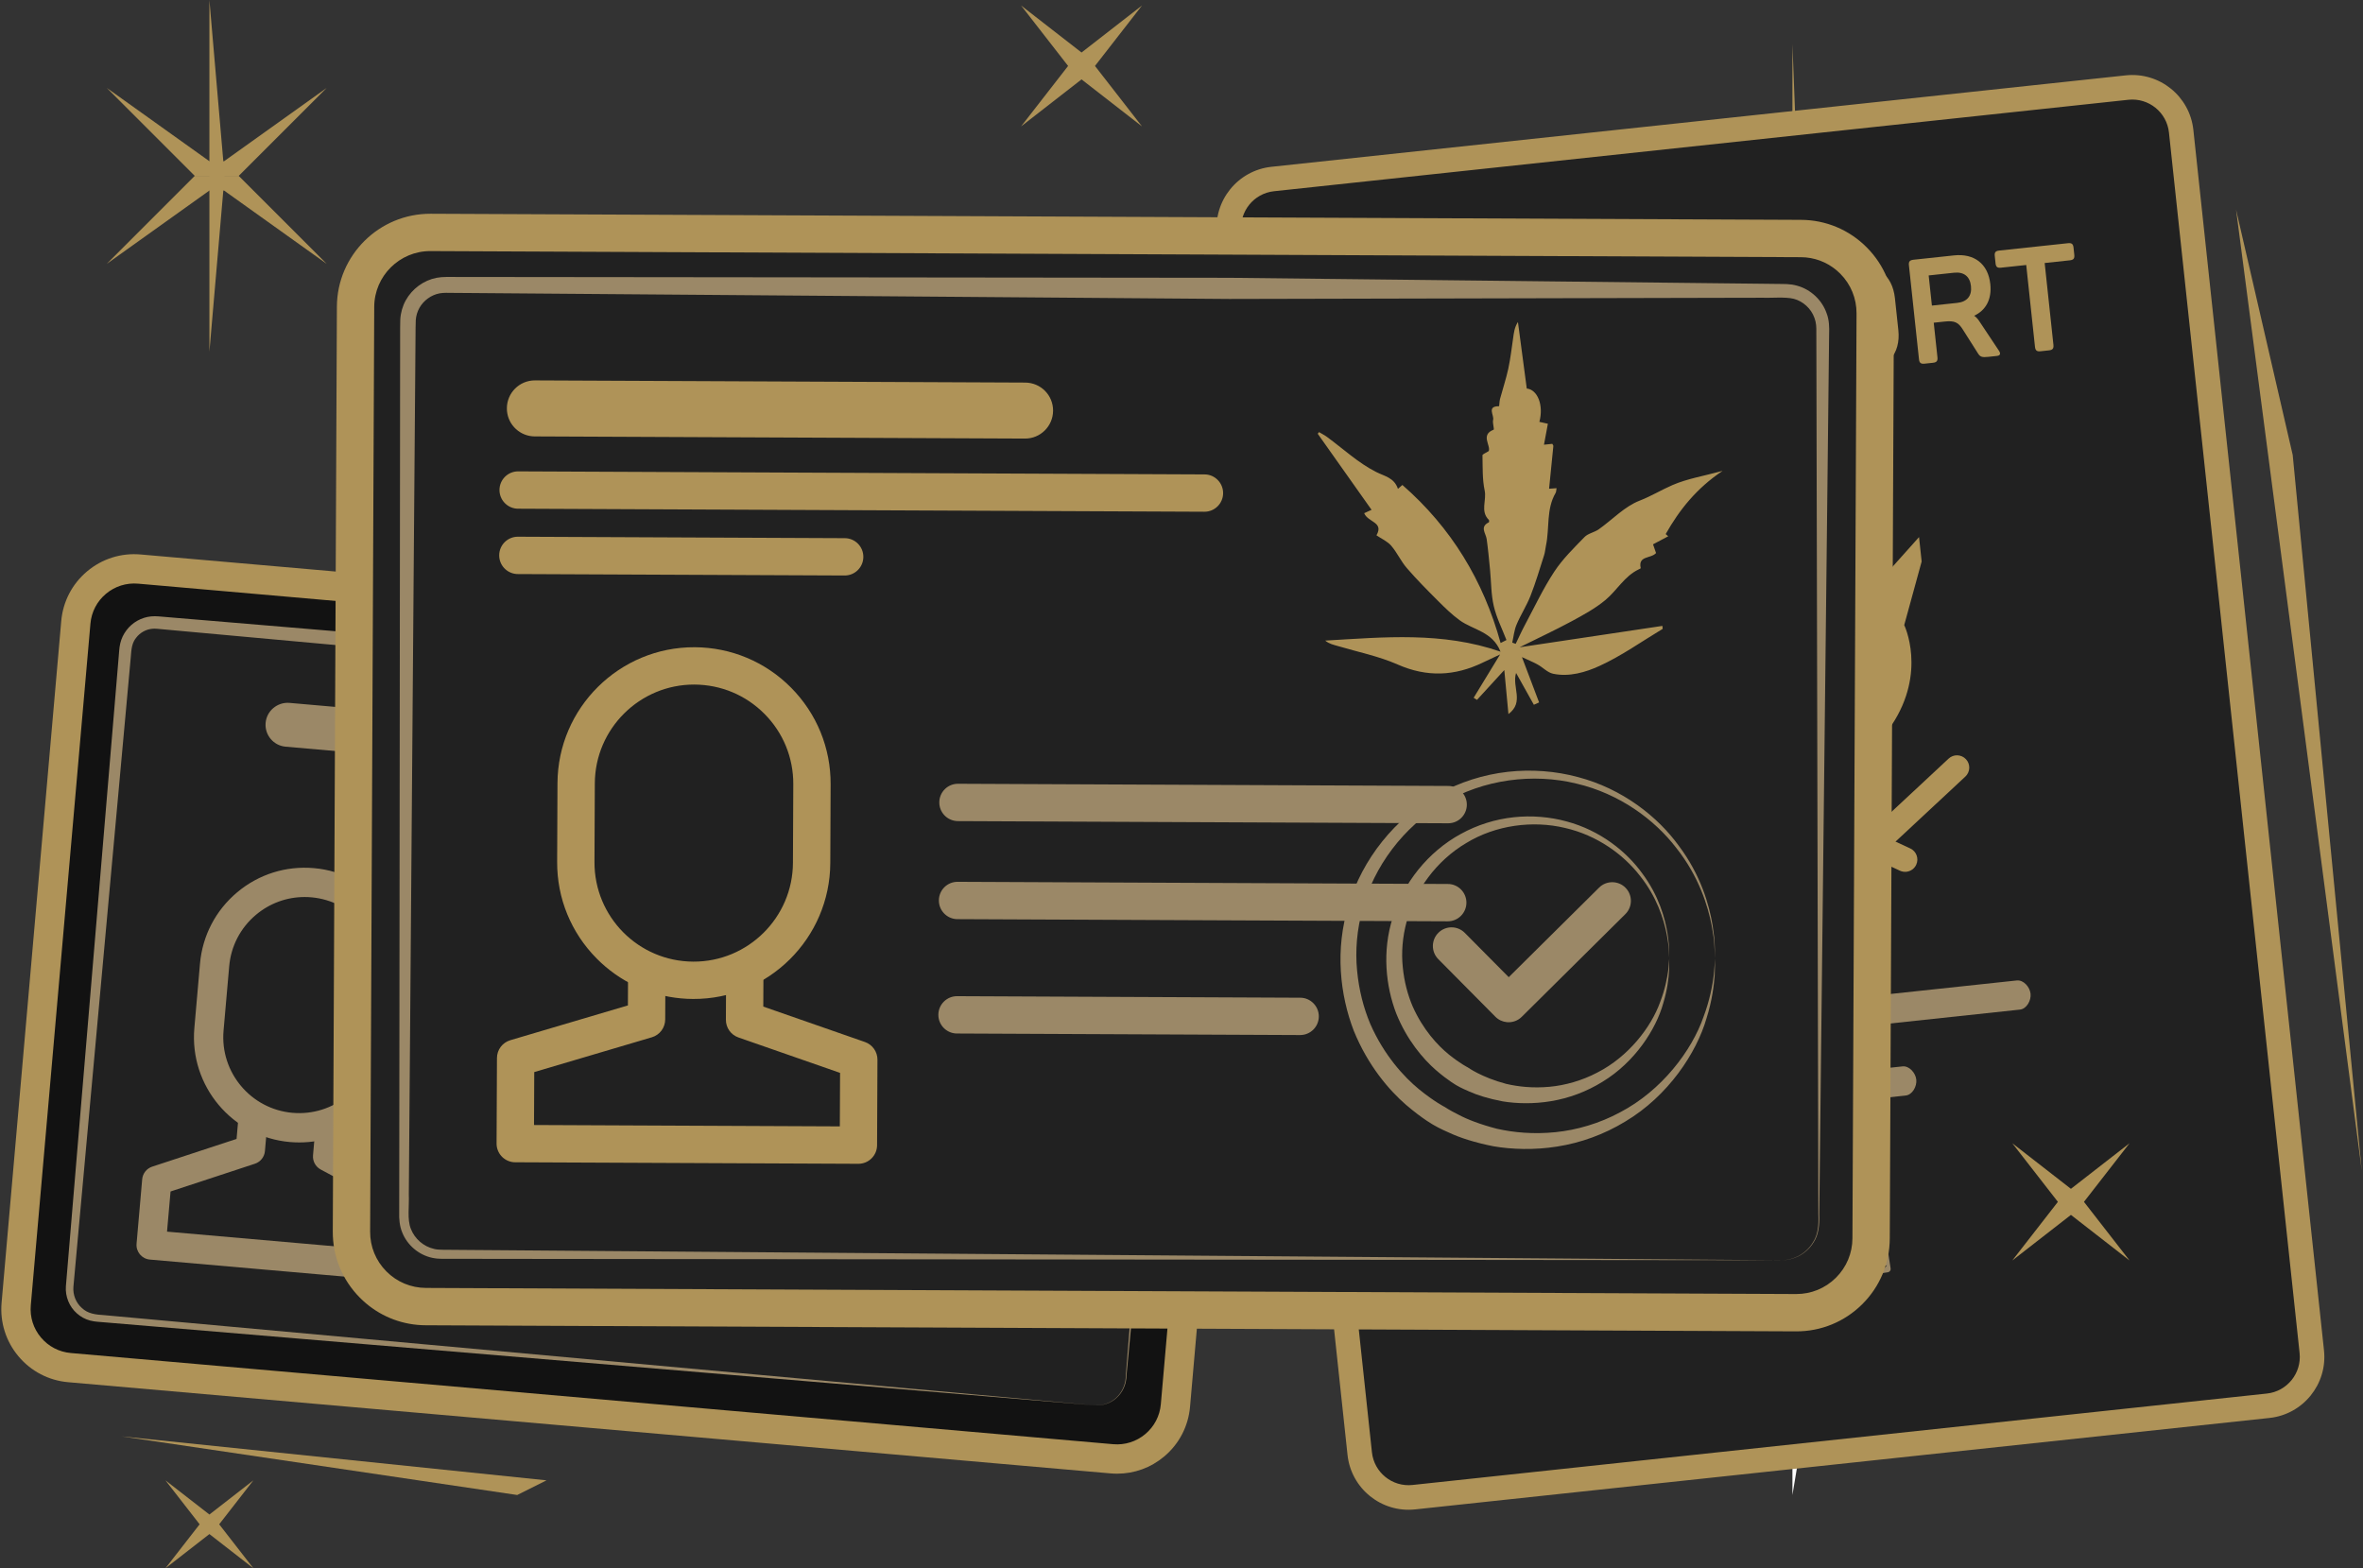 <?xml version="1.0" encoding="UTF-8" standalone="no"?>
<svg width="226px" height="150px" viewBox="0 0 226 150" version="1.1" xmlns="http://www.w3.org/2000/svg" xmlns:xlink="http://www.w3.org/1999/xlink" xmlns:sketch="http://www.bohemiancoding.com/sketch/ns">
    <rect x="0" y="0" width="226" height="150" fill="#333333" stroke="none"/>
    <!-- Generator: Sketch 3.4.2 (15855) - http://www.bohemiancoding.com/sketch -->
    <title>Icon</title>
    <desc>Created with Sketch.</desc>
    <defs></defs>
    <g id="Page-1" stroke="none" stroke-width="1" fill="none" fill-rule="evenodd" sketch:type="MSPage">
        <g id="Shop-/-Sign-UP-3" sketch:type="MSArtboardGroup" transform="translate(-633, -146)">
            <g id="Icon" sketch:type="MSLayerGroup" transform="translate(633, 146)">
                <path d="M106.345,139.529 L6.646,130.807 C3.562,130.536 1.279,127.817 1.549,124.731 L7.253,59.526 C7.523,56.441 10.243,54.158 13.329,54.429 L113.028,63.151 C116.112,63.421 118.394,66.14 118.125,69.226 L112.42,134.432 C112.15,137.516 109.431,139.799 106.345,139.529" id="Fill-1" fill="#121212" sketch:type="MSShapeGroup"></path>
                <path d="M106.846,140.952 C106.64,140.952 106.432,140.944 106.223,140.926 L6.524,132.203 C4.659,132.041 2.969,131.16 1.766,129.726 C0.562,128.292 -0.01,126.474 0.152,124.609 L5.857,59.404 C6.021,57.538 6.9,55.848 8.334,54.645 C9.769,53.442 11.587,52.87 13.45,53.033 L113.15,61.755 C117,62.092 119.858,65.498 119.521,69.348 L113.816,134.553 C113.653,136.419 112.774,138.109 111.34,139.312 C110.066,140.382 108.49,140.952 106.846,140.952 L106.846,140.952 Z M106.469,138.133 C107.585,138.229 108.677,137.886 109.537,137.164 C110.398,136.443 110.925,135.428 111.023,134.31 L116.728,69.104 C116.929,66.793 115.215,64.75 112.906,64.548 L13.207,55.825 C12.093,55.73 10.997,56.071 10.136,56.793 C9.276,57.514 8.747,58.529 8.649,59.648 L2.945,124.853 C2.847,125.972 3.192,127.063 3.914,127.923 C4.636,128.784 5.649,129.313 6.768,129.411 L106.469,138.133 L106.469,138.133 Z" id="Fill-2" fill="#AF9358" sketch:type="MSShapeGroup"></path>
                <path d="M104.642,134.415 L9.211,126.066 C7.669,125.931 6.528,124.571 6.663,123.028 L11.994,62.092 C12.13,60.548 13.49,59.408 15.032,59.543 L110.461,67.893 C112.005,68.027 113.146,69.387 113.011,70.929 L107.68,131.865 C107.544,133.409 106.184,134.55 104.642,134.415" id="Fill-3" fill="#212121" sketch:type="MSShapeGroup"></path>
                <path d="M104.642,134.415 C104.642,134.415 104.75,134.417 104.959,134.421 C105.166,134.411 105.48,134.382 105.857,134.239 C106.599,134 107.677,133.077 107.676,131.519 C107.917,128.507 108.263,124.203 108.677,119.04 C109.505,108.712 110.611,94.942 111.716,81.171 C111.992,77.728 112.268,74.286 112.54,70.897 C112.598,70.187 112.319,69.474 111.803,69.001 C111.546,68.766 111.241,68.591 110.911,68.488 C110.662,68.392 110.184,68.379 109.78,68.343 C108.119,68.209 106.479,68.078 104.865,67.947 C98.409,67.43 92.386,66.946 87.221,66.531 C76.893,65.703 70.009,65.15 70.009,65.15 C70.009,65.15 56.251,63.897 35.615,62.017 C30.457,61.546 24.867,61.037 18.957,60.499 C18.218,60.432 17.474,60.364 16.725,60.296 L15.598,60.193 C15.206,60.161 14.843,60.107 14.572,60.139 C13.975,60.188 13.399,60.503 13.029,60.99 C12.626,61.485 12.566,62.023 12.506,62.877 C12.222,65.979 11.934,69.15 11.641,72.374 C10.464,85.271 9.211,99.029 7.958,112.786 C7.645,116.225 7.333,119.662 7.021,123.087 C6.96,123.836 7.26,124.605 7.828,125.103 C8.4,125.651 9.12,125.739 10.016,125.793 C11.721,125.948 13.42,126.104 15.112,126.258 C21.883,126.875 28.547,127.482 34.996,128.069 C47.893,129.244 59.931,130.342 70.249,131.281 C90.884,133.161 104.642,134.415 104.642,134.415 C104.642,134.415 90.876,133.26 70.228,131.529 C59.903,130.663 47.858,129.652 34.952,128.57 C28.5,128.029 21.831,127.469 15.056,126.901 C13.362,126.76 11.662,126.617 9.956,126.474 C9.528,126.428 9.117,126.435 8.625,126.308 C8.151,126.186 7.722,125.947 7.361,125.627 C6.628,124.993 6.229,124.001 6.302,123.032 C6.59,119.603 6.879,116.16 7.166,112.717 C8.321,98.951 9.475,85.186 10.557,72.28 C10.828,69.053 11.094,65.881 11.355,62.776 C11.394,62.394 11.395,62.005 11.499,61.546 C11.614,61.063 11.814,60.652 12.099,60.276 C12.658,59.53 13.535,59.041 14.457,58.956 C14.683,58.932 14.928,58.939 15.136,58.953 L15.702,59 L16.83,59.096 C17.579,59.159 18.323,59.221 19.062,59.282 C24.978,59.779 30.57,60.248 35.733,60.681 C56.381,62.413 70.148,63.566 70.148,63.566 C70.148,63.566 77.024,64.218 87.339,65.195 C92.496,65.685 98.513,66.254 104.96,66.865 C106.571,67.018 108.21,67.173 109.868,67.33 C110.29,67.382 110.662,67.364 111.211,67.536 C111.681,67.689 112.117,67.949 112.474,68.289 C113.198,68.966 113.578,69.994 113.479,70.979 C113.158,74.364 112.833,77.802 112.508,81.24 C111.204,94.993 109.902,108.746 108.925,119.061 C108.436,124.218 108.029,128.516 107.743,131.525 C107.722,133.105 106.61,134.03 105.864,134.256 C105.482,134.394 105.166,134.418 104.959,134.425 C104.75,134.418 104.642,134.415 104.642,134.415" id="Fill-4" fill="#9B8867" sketch:type="MSShapeGroup"></path>
                <path d="M31.334,110.623 L31.98,103.231 L24.59,102.585 L23.942,109.975 L14.995,112.916 L14.457,119.076 L39.095,121.232 L39.633,115.072 L31.334,110.623" id="Fill-5" fill="#212121" sketch:type="MSShapeGroup"></path>
                <path d="M39.095,122.634 C39.054,122.634 39.014,122.633 38.973,122.629 L14.335,120.474 C13.564,120.407 12.992,119.725 13.061,118.956 L13.599,112.794 C13.648,112.235 14.025,111.76 14.558,111.585 L22.626,108.932 L23.192,102.461 C23.259,101.692 23.927,101.106 24.712,101.188 L32.102,101.835 C32.873,101.902 33.444,102.582 33.377,103.353 L32.812,109.824 L40.296,113.837 C40.791,114.102 41.08,114.635 41.029,115.194 L40.491,121.354 C40.459,121.726 40.281,122.068 39.996,122.306 C39.743,122.519 39.423,122.634 39.095,122.634 L39.095,122.634 Z M15.975,117.802 L37.821,119.714 L38.157,115.871 L30.671,111.858 C30.178,111.593 29.889,111.059 29.938,110.501 L30.461,104.505 L25.864,104.103 L25.338,110.099 C25.289,110.657 24.912,111.132 24.379,111.307 L16.312,113.961 L15.975,117.802 L15.975,117.802 Z" id="Fill-6" fill="#9B8867" sketch:type="MSShapeGroup"></path>
                <path d="M29.901,84.429 L29.901,84.429 C25.139,84.013 20.941,87.536 20.523,92.298 L19.985,98.457 C19.568,103.22 23.091,107.418 27.853,107.836 C32.615,108.252 36.814,104.729 37.232,99.966 L37.77,93.807 C38.186,89.044 34.664,84.845 29.901,84.429" id="Fill-7" fill="#212121" sketch:type="MSShapeGroup"></path>
                <path d="M28.626,109.27 C28.329,109.27 28.03,109.257 27.731,109.232 C22.207,108.749 18.105,103.86 18.588,98.336 L19.127,92.176 C19.361,89.5 20.624,87.074 22.682,85.347 C24.74,83.62 27.344,82.8 30.023,83.033 C35.548,83.516 39.65,88.405 39.166,93.928 L38.628,100.089 C38.394,102.764 37.131,105.189 35.073,106.916 C33.245,108.45 30.984,109.27 28.626,109.27 L28.626,109.27 Z M29.135,85.797 C27.433,85.797 25.802,86.389 24.485,87.495 C23,88.741 22.089,90.489 21.921,92.421 L21.381,98.579 C21.033,102.565 23.991,106.089 27.975,106.438 C29.903,106.605 31.787,106.015 33.271,104.769 C34.755,103.524 35.666,101.774 35.834,99.844 L36.374,93.684 C36.721,89.7 33.764,86.174 29.779,85.825 C29.564,85.807 29.348,85.797 29.135,85.797 L29.135,85.797 Z" id="Fill-8" fill="#9B8867" sketch:type="MSShapeGroup"></path>
                <path d="M96.489,77.462 C96.427,77.462 96.365,77.459 96.302,77.453 L27.315,71.417 C26.158,71.316 25.303,70.297 25.404,69.139 C25.505,67.982 26.537,67.137 27.682,67.228 L96.67,73.264 C97.826,73.365 98.681,74.386 98.58,75.543 C98.485,76.637 97.567,77.462 96.489,77.462" id="Fill-9" fill="#9B8867" sketch:type="MSShapeGroup"></path>
                <path d="M103.386,97.225 C103.345,97.225 103.303,97.224 103.263,97.22 L51.522,92.693 C50.751,92.626 50.181,91.946 50.248,91.175 C50.315,90.404 50.997,89.825 51.766,89.9 L103.507,94.427 C104.278,94.494 104.848,95.174 104.781,95.945 C104.718,96.676 104.105,97.225 103.386,97.225" id="Fill-10" fill="#9B8867" sketch:type="MSShapeGroup"></path>
                <path d="M84.26,103 C84.221,103 84.179,102.998 84.137,102.994 L50.876,100.085 C50.105,100.018 49.533,99.336 49.602,98.567 C49.669,97.794 50.352,97.217 51.12,97.291 L84.381,100.201 C85.153,100.269 85.724,100.949 85.657,101.72 C85.592,102.45 84.981,103 84.26,103" id="Fill-11" fill="#9B8867" sketch:type="MSShapeGroup"></path>
                <path d="M76.331,108.513 C76.291,108.513 76.249,108.512 76.208,108.507 L50.338,106.245 C49.565,106.178 48.995,105.496 49.062,104.727 C49.129,103.954 49.812,103.372 50.58,103.451 L76.452,105.715 C77.223,105.782 77.793,106.462 77.726,107.233 C77.662,107.964 77.05,108.513 76.331,108.513" id="Fill-12" fill="#9B8867" sketch:type="MSShapeGroup"></path>
                <path d="M83.182,115.319 C83.142,115.319 83.101,115.318 83.059,115.314 L49.798,112.403 C49.027,112.336 48.457,111.656 48.524,110.885 C48.591,110.114 49.271,109.528 50.042,109.611 L83.303,112.521 C84.075,112.588 84.646,113.268 84.577,114.039 C84.514,114.77 83.903,115.319 83.182,115.319" id="Fill-13" fill="#9B8867" sketch:type="MSShapeGroup"></path>
                <path d="M61.701,119.647 C61.661,119.647 61.62,119.645 61.578,119.641 L49.26,118.563 C48.487,118.496 47.917,117.816 47.984,117.045 C48.051,116.274 48.73,115.696 49.502,115.771 L61.822,116.849 C62.593,116.914 63.165,117.596 63.096,118.367 C63.033,119.096 62.421,119.647 61.701,119.647" id="Fill-14" fill="#9B8867" sketch:type="MSShapeGroup"></path>
                <path d="M75.253,120.831 C75.213,120.831 75.171,120.83 75.13,120.827 L66.506,120.071 C65.735,120.006 65.164,119.324 65.231,118.553 C65.3,117.782 65.973,117.203 66.75,117.279 L75.372,118.033 C76.145,118.1 76.715,118.782 76.648,119.551 C76.584,120.282 75.972,120.831 75.253,120.831" id="Fill-15" fill="#9B8867" sketch:type="MSShapeGroup"></path>
                <path d="M20.028,0 L20.028,33.645 L21.479,16.822 L20.028,0" id="Fill-16" fill="#AF9358" sketch:type="MSShapeGroup"></path>
                <path d="M10.215,8.411 L18.626,16.822 L22.832,16.822 L31.243,8.411 L21.43,15.421 L20.028,15.421 L10.215,8.411" id="Fill-17" fill="#AF9358" sketch:type="MSShapeGroup"></path>
                <path d="M10.215,25.234 L18.626,16.822 L22.832,16.822 L31.243,25.234 L21.43,18.224 L20.028,18.224 L10.215,25.234" id="Fill-18" fill="#AF9358" sketch:type="MSShapeGroup"></path>
                <path d="M185.449,25.234 L191.446,17.523 L185.449,9.813 L193.159,15.81 L200.869,9.813 L194.872,17.523 L200.869,25.234 L193.159,19.236 L185.449,25.234" id="Fill-19" fill="#AF9358" sketch:type="MSShapeGroup"></path>
                <path d="M67.692,123.364 L73.689,115.654 L67.692,107.944 L75.402,113.941 L83.112,107.944 L77.115,115.654 L83.112,123.364 L75.402,117.367 L67.692,123.364" id="Fill-20" fill="#808080" sketch:type="MSShapeGroup"></path>
                <path d="M15.822,150 L19.093,145.794 L15.822,141.589 L20.028,144.859 L24.234,141.589 L20.963,145.794 L24.234,150 L20.028,146.729 L15.822,150" id="Fill-21" fill="#AF9358" sketch:type="MSShapeGroup"></path>
                <path d="M97.657,12.091 L102.154,6.308 L97.657,0.526 L103.439,5.023 L109.222,0.526 L104.725,6.308 L109.222,12.091 L103.439,7.594 L97.657,12.091" id="Fill-22" fill="#AF9358" sketch:type="MSShapeGroup"></path>
                <path d="M171.43,4.206 L171.43,42.056 L172.832,40.654 L171.43,4.206" id="Fill-23" fill="#AF9358" sketch:type="MSShapeGroup"></path>
                <path d="M11.617,137.383 L52.271,141.589 L49.467,142.991 L11.617,137.383" id="Fill-24" fill="#AF9358" sketch:type="MSShapeGroup"></path>
                <path d="M171.43,133.178 L171.43,142.991 L172.832,134.579 L171.43,133.178" id="Fill-25" fill="#FFFFFF" sketch:type="MSShapeGroup"></path>
                <path d="M216.933,134.455 L135.215,143.201 C132.636,143.477 130.321,141.61 130.045,139.032 L117.552,22.291 C117.276,19.713 119.142,17.399 121.721,17.122 L203.439,8.376 C206.018,8.1 208.333,9.967 208.609,12.545 L221.104,129.286 C221.379,131.864 219.513,134.179 216.933,134.455" id="Fill-26" fill="#212121" sketch:type="MSShapeGroup"></path>
                <path d="M217.058,135.622 L135.34,144.369 C132.121,144.714 129.222,142.375 128.879,139.157 L116.384,22.417 C116.039,19.199 118.378,16.3 121.596,15.955 L203.314,7.208 C206.533,6.864 209.432,9.202 209.775,12.421 L222.27,129.161 C222.615,132.379 220.277,135.278 217.058,135.622 L217.058,135.622 Z M121.846,18.29 C119.915,18.496 118.512,20.236 118.718,22.166 L131.213,138.907 C131.421,140.837 133.159,142.241 135.091,142.033 L216.808,133.287 C218.74,133.081 220.142,131.341 219.936,129.411 L207.441,12.67 C207.234,10.74 205.495,9.336 203.564,9.544 L121.846,18.29 L121.846,18.29 Z" id="Fill-27" fill="#AF9358" sketch:type="MSShapeGroup"></path>
                <path d="M137.308,33.02 C137.526,35.05 136.38,36.39 134.35,36.607 L131.914,36.868 L132.234,39.851 C132.271,40.2 132.159,40.34 131.809,40.377 L131.011,40.462 C130.647,40.501 130.507,40.389 130.469,40.039 L129.507,31.05 C129.471,30.701 129.583,30.561 129.947,30.521 L133.657,30.125 C135.672,29.909 137.091,30.99 137.308,33.02 L137.308,33.02 Z M135.461,33.217 C135.353,32.209 134.686,31.671 133.664,31.78 L131.395,32.023 L131.739,35.23 L134.007,34.986 C135.029,34.877 135.569,34.225 135.461,33.217 L135.461,33.217 Z" id="Fill-28" fill="#AF9358" sketch:type="MSShapeGroup"></path>
                <path d="M146.374,38.818 L145.645,38.896 C145.058,38.959 144.88,38.893 144.733,38.57 L143.896,36.833 L140.031,37.246 L139.567,39.122 C139.49,39.471 139.331,39.572 138.743,39.635 L138.099,39.704 C137.749,39.742 137.649,39.596 137.728,39.276 L140.254,29.801 C140.345,29.466 140.478,29.38 140.8,29.347 L141.542,29.267 C141.864,29.232 142.026,29.286 142.17,29.582 L146.646,38.321 C146.791,38.619 146.723,38.781 146.374,38.818 L146.374,38.818 Z M141.351,30.929 L141.253,30.941 C141.255,30.955 141.33,31.782 141.127,32.668 L140.366,35.752 L143.251,35.442 L141.871,32.602 C141.485,31.765 141.368,30.942 141.351,30.929 L141.351,30.929 Z" id="Fill-29" fill="#AF9358" sketch:type="MSShapeGroup"></path>
                <path d="M150.011,28.162 C152.013,27.948 153.113,28.566 153.919,29.882 C154.107,30.188 154.041,30.364 153.723,30.555 L152.988,30.973 C152.695,31.145 152.564,31.103 152.36,30.799 C151.903,30.098 151.296,29.724 150.19,29.842 C148.833,29.987 148.205,30.479 148.298,31.347 C148.406,32.355 149.573,32.414 150.863,32.418 C152.534,32.424 154.481,32.626 154.732,34.964 C154.931,36.826 153.654,38.251 151.078,38.528 C148.907,38.759 147.713,38.052 146.977,36.601 C146.813,36.265 146.88,36.101 147.206,35.954 L147.946,35.591 C148.256,35.445 148.403,35.5 148.579,35.821 C149.017,36.61 149.81,37.007 150.902,36.889 C152.345,36.735 153.081,36.203 152.973,35.195 C152.869,34.228 151.811,34.13 150.621,34.13 C148.893,34.13 146.765,34.089 146.502,31.639 C146.313,29.861 147.49,28.431 150.011,28.162" id="Fill-30" fill="#AF9358" sketch:type="MSShapeGroup"></path>
                <path d="M158.879,27.213 C160.881,26.999 161.98,27.617 162.787,28.933 C162.975,29.239 162.909,29.415 162.59,29.605 L161.857,30.024 C161.562,30.196 161.43,30.154 161.229,29.85 C160.77,29.149 160.164,28.775 159.058,28.894 C157.7,29.038 157.073,29.53 157.166,30.398 C157.274,31.406 158.442,31.465 159.73,31.469 C161.402,31.475 163.35,31.677 163.6,34.015 C163.8,35.877 162.521,37.302 159.946,37.577 C157.774,37.81 156.581,37.103 155.845,35.652 C155.681,35.314 155.749,35.152 156.072,35.005 L156.813,34.642 C157.122,34.496 157.271,34.55 157.446,34.871 C157.885,35.661 158.679,36.057 159.771,35.94 C161.212,35.786 161.948,35.254 161.84,34.245 C161.737,33.279 160.678,33.181 159.489,33.181 C157.762,33.181 155.632,33.14 155.37,30.69 C155.179,28.912 156.358,27.482 158.879,27.213" id="Fill-31" fill="#AF9358" sketch:type="MSShapeGroup"></path>
                <path d="M172.148,29.291 C172.365,31.321 171.22,32.661 169.19,32.878 L166.755,33.139 L167.074,36.122 C167.111,36.471 166.999,36.611 166.648,36.649 L165.85,36.733 C165.485,36.772 165.346,36.66 165.309,36.31 L164.346,27.321 C164.31,26.972 164.422,26.832 164.786,26.794 L168.496,26.396 C170.513,26.18 171.93,27.261 172.148,29.291 L172.148,29.291 Z M170.3,29.488 C170.192,28.48 169.526,27.942 168.504,28.051 L166.236,28.294 L166.579,31.5 L168.846,31.257 C169.87,31.148 170.408,30.496 170.3,29.488 L170.3,29.488 Z" id="Fill-32" fill="#AF9358" sketch:type="MSShapeGroup"></path>
                <path d="M176.851,25.29 C179.414,25.015 180.992,26.263 181.233,28.517 L181.56,31.569 C181.801,33.823 180.522,35.376 177.96,35.65 C175.383,35.926 173.806,34.678 173.565,32.425 L173.238,29.372 C172.996,27.118 174.276,25.564 176.851,25.29 L176.851,25.29 Z M177.026,26.927 C175.585,27.081 174.862,27.868 175,29.169 L175.331,32.25 C175.47,33.551 176.343,34.166 177.785,34.012 C179.213,33.859 179.95,33.071 179.812,31.771 L179.481,28.689 C179.342,27.387 178.455,26.774 177.026,26.927 L177.026,26.927 Z" id="Fill-33" fill="#AF9358" sketch:type="MSShapeGroup"></path>
                <path d="M190.355,27.171 C190.511,28.628 189.929,29.682 188.81,30.198 C189.009,30.332 189.169,30.513 189.322,30.751 L191.178,33.541 C191.348,33.792 191.342,34.005 190.992,34.043 L190.18,34.13 C189.577,34.194 189.388,34.144 189.183,33.812 L187.752,31.557 C187.306,30.827 186.947,30.652 185.98,30.756 L184.945,30.866 L185.299,34.171 C185.336,34.521 185.224,34.66 184.872,34.698 L184.075,34.783 C183.712,34.822 183.571,34.709 183.534,34.36 L182.572,25.371 C182.534,25.021 182.648,24.882 183.011,24.843 L186.876,24.429 C188.821,24.22 190.149,25.239 190.355,27.171 L190.355,27.171 Z M186.883,26.085 L184.46,26.344 L184.77,29.228 L187.191,28.97 C188.13,28.869 188.607,28.308 188.507,27.37 C188.408,26.445 187.835,25.982 186.883,26.085 L186.883,26.085 Z" id="Fill-34" fill="#AF9358" sketch:type="MSShapeGroup"></path>
                <path d="M198.315,23.686 L198.388,24.371 C198.426,24.722 198.314,24.861 197.963,24.899 L195.555,25.157 L196.392,32.983 C196.429,33.334 196.317,33.472 195.968,33.51 L195.155,33.597 C194.805,33.635 194.666,33.521 194.628,33.172 L193.791,25.346 L191.383,25.602 C191.018,25.642 190.893,25.528 190.856,25.178 L190.783,24.492 C190.745,24.143 190.843,24.004 191.207,23.965 L197.788,23.261 C198.138,23.223 198.277,23.336 198.315,23.686" id="Fill-35" fill="#AF9358" sketch:type="MSShapeGroup"></path>
                <path d="M179.742,114.359 L180.822,121.328 C180.849,121.5 180.73,121.663 180.557,121.689 L180.527,121.693 L173.558,122.774 L166.536,123.359 L166.512,123.36 C166.244,123.383 166.009,123.184 165.986,122.916 L165.402,115.894 L165.4,115.879 C165.386,115.699 165.518,115.542 165.698,115.527 L179.742,114.359 L165.768,116.188 L166.064,115.822 L166.979,122.809 L166.429,122.366 L173.416,121.451 L180.457,121.032 L180.161,121.398 L179.742,114.359" id="Fill-36" fill="#9B8867" sketch:type="MSShapeGroup"></path>
                <path d="M193.187,96.565 L148.826,101.313 C148.181,101.382 147.579,100.689 147.51,100.044 C147.441,99.4 147.883,98.593 148.528,98.525 L192.888,93.777 C193.535,93.708 194.136,94.402 194.205,95.047 C194.275,95.69 193.833,96.496 193.187,96.565" id="Fill-37" fill="#9B8867" sketch:type="MSShapeGroup"></path>
                <path d="M182.259,104.784 L161.247,107.033 C160.602,107.101 159.999,106.409 159.929,105.764 C159.86,105.119 160.303,104.314 160.948,104.246 L181.961,101.996 C182.606,101.927 183.208,102.621 183.277,103.264 C183.346,103.909 182.904,104.715 182.259,104.784" id="Fill-38" fill="#9B8867" sketch:type="MSShapeGroup"></path>
                <path d="M144.51,55.549 L158.771,64.649 C158.771,64.649 156.821,70.762 160.711,70.346 L164.831,64.001 C164.831,64.001 162.413,63.128 162.283,61.912 C162.152,60.695 165.67,60.369 166.846,60.243 C168.023,60.116 169.282,60.855 169.565,63.493 C169.847,66.133 172.529,69.08 172.529,69.08 C177.543,66.28 173.031,63.123 173.031,63.123 L183.539,51.371 L183.789,53.706 L182.122,59.788 C182.122,59.788 184.305,64.279 180.914,69.364 C177.522,74.45 173.243,73.727 173.243,73.727 L173.367,74.895 C173.367,74.895 176.941,77.156 177.089,78.55 C177.388,81.338 171.253,79.175 171.253,79.175 L170.245,80.798 L174.141,84.091 C174.141,84.091 173.496,89.557 169.459,89.989 C165.421,90.421 163.647,85.339 163.647,85.339 L166.777,81.482 L165.486,80.45 C165.486,80.45 159.014,82.87 158.15,81.241 C157.288,79.612 160.822,76.238 160.822,76.238 L160.697,75.07 C160.697,75.07 156.88,76.266 153.65,72.282 C150.419,68.298 150.309,64.374 150.309,64.374 L144.759,57.883 L144.51,55.549" id="Fill-39" fill="#AF9358" sketch:type="MSShapeGroup"></path>
                <path d="M171.702,50.277 C171.288,46.409 167.816,43.608 163.948,44.021 C160.08,44.436 157.279,47.907 157.693,51.777 C158.108,55.644 161.579,58.445 165.448,58.03 C169.316,57.617 172.117,54.146 171.702,50.277" id="Fill-40" fill="#AF9358" sketch:type="MSShapeGroup"></path>
                <path d="M147.227,75.331 C149.824,76.628 155.857,78.737 157.564,83.671" id="Fill-41" fill="#AF9358" sketch:type="MSShapeGroup"></path>
                <path d="M157.689,84.838 C157.157,84.894 156.637,84.582 156.455,84.055 C155.144,80.27 150.831,78.29 147.975,76.981 C147.499,76.762 147.067,76.564 146.702,76.382 C146.122,76.092 145.886,75.387 146.175,74.807 C146.464,74.226 147.169,73.991 147.75,74.281 C148.096,74.453 148.504,74.64 148.955,74.847 C151.976,76.232 157.036,78.554 158.674,83.286 C158.886,83.899 158.562,84.568 157.948,84.781 C157.863,84.81 157.776,84.829 157.689,84.838" id="Fill-42" fill="#AF9358" sketch:type="MSShapeGroup"></path>
                <path d="M178.578,81.422 L187.167,73.417" id="Fill-43" fill="#AF9358" sketch:type="MSShapeGroup"></path>
                <path d="M178.704,82.588 C178.348,82.628 177.981,82.503 177.719,82.222 C177.277,81.747 177.302,81.004 177.778,80.563 L186.367,72.559 C186.841,72.115 187.584,72.143 188.027,72.617 C188.47,73.092 188.443,73.835 187.968,74.277 L179.377,82.28 C179.185,82.461 178.948,82.563 178.704,82.588" id="Fill-44" fill="#AF9358" sketch:type="MSShapeGroup"></path>
                <path d="M175.993,79.337 L182.205,82.214" id="Fill-45" fill="#AF9358" sketch:type="MSShapeGroup"></path>
                <path d="M182.329,83.382 C182.125,83.403 181.912,83.372 181.711,83.279 L175.5,80.401 C174.911,80.129 174.656,79.431 174.928,78.843 C175.201,78.255 175.899,77.997 176.486,78.272 L182.698,81.149 C183.287,81.422 183.543,82.119 183.27,82.707 C183.091,83.096 182.726,83.34 182.329,83.382" id="Fill-46" fill="#AF9358" sketch:type="MSShapeGroup"></path>
                <path d="M159.525,79.919 L152.896,84.171" id="Fill-47" fill="#AF9358" sketch:type="MSShapeGroup"></path>
                <path d="M153.021,85.337 C152.593,85.384 152.156,85.192 151.907,84.805 C151.557,84.258 151.715,83.532 152.261,83.183 L158.89,78.929 C159.438,78.58 160.163,78.739 160.514,79.284 C160.864,79.831 160.704,80.557 160.159,80.907 L153.529,85.159 C153.371,85.26 153.196,85.319 153.021,85.337" id="Fill-48" fill="#AF9358" sketch:type="MSShapeGroup"></path>
                <path d="M171.78,125.554 L40.724,124.972 C36.779,124.954 33.595,121.743 33.614,117.798 L34.006,29.341 C34.024,25.396 37.236,22.213 41.181,22.231 L172.237,22.813 C176.182,22.831 179.366,26.043 179.348,29.987 L178.955,118.444 C178.938,122.389 175.725,125.572 171.78,125.554" id="Fill-49" fill="#212121" sketch:type="MSShapeGroup"></path>
                <path d="M39.922,126.719 C37.837,126.527 35.906,125.619 34.414,124.114 C32.736,122.421 31.816,120.175 31.828,117.789 L32.221,29.333 C32.243,24.411 36.264,20.424 41.188,20.445 L172.246,21.028 C174.626,21.036 176.869,21.977 178.547,23.671 C180.227,25.364 181.145,27.61 181.134,29.996 L180.74,118.452 C180.731,120.837 179.793,123.074 178.097,124.754 C176.404,126.432 174.158,127.35 171.772,127.34 L40.715,126.757 C40.449,126.757 40.184,126.743 39.922,126.719 L39.922,126.719 Z M172.707,24.621 C172.549,24.607 172.39,24.6 172.229,24.599 L41.172,24.015 C38.219,24.003 35.805,26.396 35.792,29.348 L35.4,117.806 C35.393,119.237 35.943,120.585 36.951,121.601 C37.958,122.617 39.297,123.177 40.732,123.186 L171.789,123.77 C173.219,123.775 174.567,123.224 175.585,122.216 C176.6,121.21 177.164,119.867 177.169,118.437 L177.562,29.979 C177.567,28.548 177.018,27.199 176.011,26.184 C175.117,25.281 173.957,24.736 172.707,24.621 L172.707,24.621 Z M171.78,125.554 L171.799,125.557 L171.78,125.554 L171.78,125.554 Z" id="Fill-50" fill="#AF9358" sketch:type="MSShapeGroup"></path>
                <path d="M170.363,120.537 C170.349,120.506 170.984,120.625 171.981,120.142 C172.466,119.896 173.022,119.463 173.423,118.778 C173.862,118.096 173.96,117.17 173.91,116.145 C173.901,112.044 173.887,106.185 173.871,99.154 C173.838,85.093 173.795,66.346 173.753,47.598 C173.742,42.911 173.73,38.223 173.721,33.61 L173.716,31.883 C173.728,31.263 173.707,30.868 173.533,30.401 C173.219,29.512 172.441,28.808 171.548,28.577 C170.711,28.375 169.439,28.515 168.361,28.478 C167.245,28.48 166.138,28.482 165.039,28.485 C156.25,28.506 148.05,28.524 141.018,28.541 C126.957,28.573 117.584,28.594 117.584,28.594 C117.584,28.594 98.837,28.448 70.715,28.228 C63.685,28.172 56.07,28.113 48.015,28.05 C47.007,28.043 45.993,28.035 44.973,28.026 L43.438,28.015 L42.667,28.008 C42.433,28.009 42.252,28.023 42.044,28.058 C41.244,28.206 40.518,28.733 40.11,29.453 C39.907,29.828 39.794,30.2 39.764,30.631 C39.74,31.081 39.75,31.663 39.741,32.174 C39.709,36.404 39.674,40.724 39.64,45.118 C39.503,62.693 39.356,81.44 39.21,100.187 C39.173,104.874 39.136,109.562 39.099,114.23 C39.148,115.389 38.928,116.624 39.294,117.531 C39.656,118.487 40.518,119.232 41.514,119.453 C41.946,119.571 42.59,119.526 43.156,119.542 L44.893,119.556 L48.36,119.582 C57.587,119.655 66.668,119.725 75.455,119.794 C93.032,119.931 109.435,120.06 123.494,120.17 C151.616,120.39 170.363,120.537 170.363,120.537 C170.363,120.537 151.614,120.517 123.493,120.486 C109.434,120.471 93.029,120.454 75.452,120.435 C66.665,120.426 57.584,120.416 48.357,120.407 L44.89,120.402 L43.152,120.401 C42.562,120.381 42.03,120.456 41.324,120.303 C40.045,120.027 38.936,119.085 38.461,117.857 C38.213,117.268 38.158,116.529 38.179,115.975 L38.182,114.226 C38.186,109.556 38.192,104.87 38.198,100.183 C38.217,81.436 38.237,62.687 38.257,45.112 C38.261,40.717 38.265,36.397 38.269,32.167 C38.276,31.623 38.259,31.15 38.283,30.55 C38.318,29.93 38.502,29.271 38.805,28.73 C39.416,27.622 40.521,26.809 41.756,26.571 C42.058,26.514 42.392,26.49 42.674,26.49 L43.445,26.49 L44.98,26.493 C46,26.493 47.014,26.494 48.022,26.495 C56.077,26.504 63.693,26.512 70.724,26.519 C98.845,26.55 117.593,26.57 117.593,26.57 C117.593,26.57 126.965,26.675 141.026,26.832 C148.057,26.91 156.257,27.003 165.046,27.101 C166.143,27.114 167.251,27.125 168.367,27.137 L170.046,27.157 C170.599,27.171 171.206,27.129 171.895,27.331 C173.186,27.688 174.274,28.706 174.707,29.982 C174.947,30.593 174.964,31.364 174.94,31.888 L174.921,33.615 C174.869,38.229 174.817,42.915 174.765,47.602 C174.555,66.349 174.344,85.096 174.187,99.156 C174.109,106.186 174.043,112.044 173.997,116.145 C174.036,117.161 173.921,118.124 173.467,118.803 C173.05,119.493 172.481,119.921 171.992,120.161 C170.983,120.635 170.35,120.505 170.363,120.537" id="Fill-51" fill="#9B8867" sketch:type="MSShapeGroup"></path>
                <path d="M71.212,97.542 L71.269,84.474 L61.893,84.432 L61.835,97.5 L49.316,101.204 L49.279,109.382 L82.099,109.528 L82.135,101.35 L71.212,97.542" id="Fill-52" fill="#212121" sketch:type="MSShapeGroup"></path>
                <path d="M49.114,111.16 C48.203,111.076 47.491,110.307 47.493,109.374 L47.53,101.197 C47.533,100.407 48.053,99.715 48.808,99.492 L60.054,96.164 L60.106,84.425 C60.107,83.951 60.298,83.498 60.636,83.164 C60.971,82.831 61.425,82.644 61.9,82.647 L71.278,82.688 C71.753,82.688 72.204,82.88 72.538,83.216 C72.87,83.553 73.057,84.007 73.055,84.482 L73.002,96.276 L82.722,99.664 C83.442,99.914 83.924,100.595 83.921,101.358 L83.885,109.535 C83.883,110.009 83.693,110.462 83.355,110.795 C83.02,111.129 82.565,111.315 82.09,111.313 L49.271,111.167 C49.219,111.167 49.166,111.164 49.114,111.16 L49.114,111.16 Z M51.096,102.54 L51.074,107.603 L80.322,107.734 L80.345,102.617 L70.623,99.229 C69.904,98.979 69.421,98.298 69.426,97.534 L69.475,86.251 L63.67,86.226 L63.621,97.508 C63.618,98.296 63.098,98.99 62.342,99.213 L51.096,102.54 L51.096,102.54 Z" id="Fill-53" fill="#AF9358" sketch:type="MSShapeGroup"></path>
                <path d="M66.431,63.691 L66.431,63.691 C60.203,63.663 55.132,68.689 55.104,74.917 L55.071,82.436 C55.044,88.663 60.07,93.733 66.297,93.761 C72.525,93.789 77.596,88.764 77.624,82.535 L77.657,75.017 C77.686,68.79 72.658,63.718 66.431,63.691" id="Fill-54" fill="#212121" sketch:type="MSShapeGroup"></path>
                <path d="M65.13,95.491 C62.079,95.211 59.252,93.882 57.07,91.681 C54.614,89.202 53.269,85.916 53.286,82.427 L53.318,74.91 C53.35,67.707 59.237,61.873 66.44,61.905 C69.915,61.922 73.2,63.293 75.658,65.771 C78.114,68.25 79.459,71.537 79.442,75.025 L79.41,82.543 C79.378,89.745 73.491,95.579 66.29,95.547 C65.901,95.546 65.514,95.526 65.13,95.491 L65.13,95.491 Z M66.423,65.476 C61.191,65.453 56.914,69.693 56.889,74.926 L56.857,82.443 C56.833,87.676 61.044,91.954 66.307,91.977 C71.538,91.999 75.814,87.76 75.838,82.527 L75.871,75.01 C75.883,72.474 74.906,70.086 73.122,68.286 C71.336,66.486 68.967,65.493 66.423,65.476 L66.423,65.476 Z" id="Fill-55" fill="#AF9358" sketch:type="MSShapeGroup"></path>
                <path d="M50.907,41.729 C49.537,41.603 48.471,40.45 48.478,39.05 C48.483,37.571 49.687,36.377 51.166,36.384 L98.052,36.592 C99.546,36.603 100.724,37.801 100.718,39.282 C100.711,40.761 99.507,41.955 98.028,41.948 L51.144,41.741 C51.063,41.741 50.984,41.736 50.907,41.729" id="Fill-56" fill="#AF9358" sketch:type="MSShapeGroup"></path>
                <path d="M49.392,48.648 C48.479,48.564 47.767,47.794 47.771,46.86 C47.775,45.875 48.577,45.079 49.564,45.084 L115.204,45.376 C116.181,45.374 116.984,46.183 116.98,47.169 C116.976,48.154 116.174,48.952 115.187,48.946 L49.549,48.655 C49.495,48.655 49.443,48.652 49.392,48.648" id="Fill-57" fill="#AF9358" sketch:type="MSShapeGroup"></path>
                <path d="M91.456,78.527 C90.543,78.444 89.831,77.675 89.836,76.741 C89.84,75.756 90.642,74.959 91.63,74.965 L138.514,75.174 C139.488,75.168 140.294,75.98 140.29,76.967 C140.286,77.952 139.484,78.749 138.497,78.744 L91.613,78.536 C91.56,78.536 91.508,78.533 91.456,78.527" id="Fill-58" fill="#9B8867" sketch:type="MSShapeGroup"></path>
                <path d="M91.414,87.906 C90.503,87.821 89.791,87.053 89.795,86.12 C89.799,85.133 90.601,84.336 91.588,84.342 L138.472,84.55 C139.452,84.544 140.255,85.357 140.25,86.343 C140.245,87.329 139.443,88.126 138.455,88.12 L91.571,87.913 C91.519,87.913 91.467,87.91 91.414,87.906" id="Fill-59" fill="#9B8867" sketch:type="MSShapeGroup"></path>
                <path d="M91.366,98.844 C90.455,98.76 89.743,97.992 89.746,97.058 C89.751,96.073 90.553,95.277 91.54,95.281 L124.358,95.428 C125.329,95.427 126.138,96.234 126.134,97.221 C126.13,98.207 125.328,99.003 124.341,98.999 L91.523,98.851 C91.47,98.853 91.418,98.849 91.366,98.844" id="Fill-60" fill="#9B8867" sketch:type="MSShapeGroup"></path>
                <path d="M49.364,54.899 C48.452,54.814 47.74,54.045 47.744,53.111 C47.749,52.126 48.55,51.329 49.537,51.335 L80.793,51.474 C81.782,51.477 82.577,52.281 82.571,53.268 C82.567,54.254 81.765,55.05 80.778,55.044 L49.521,54.906 C49.469,54.906 49.417,54.903 49.364,54.899" id="Fill-61" fill="#AF9358" sketch:type="MSShapeGroup"></path>
                <path d="M143.47,62.596 C142.753,62.933 142.286,63.146 141.825,63.369 C139.135,64.674 136.479,64.792 133.672,63.557 C131.868,62.762 129.89,62.365 127.986,61.8 C127.57,61.677 127.141,61.598 126.743,61.271 C132.347,60.946 137.949,60.398 143.512,62.33 C142.75,60.394 140.89,60.258 139.607,59.327 C138.862,58.786 138.193,58.131 137.54,57.478 C136.516,56.456 135.496,55.426 134.55,54.334 C133.983,53.679 133.62,52.849 133.054,52.194 C132.691,51.774 132.123,51.527 131.646,51.202 C132.381,49.922 130.83,49.968 130.471,49.084 C130.606,49.022 130.849,48.913 131.178,48.764 C129.392,46.239 127.711,43.863 126.029,41.487 C126.071,41.434 126.112,41.382 126.152,41.329 C126.403,41.479 126.668,41.609 126.904,41.781 C128.467,42.928 129.919,44.291 131.625,45.147 C132.459,45.566 133.341,45.688 133.701,46.757 C133.929,46.557 134.088,46.417 134.125,46.385 C138.789,50.456 141.873,55.521 143.52,61.5 C143.707,61.405 143.893,61.311 144.079,61.217 C143.664,60.137 143.126,59.086 142.867,57.97 C142.603,56.842 142.623,55.647 142.508,54.481 C142.413,53.508 142.323,52.532 142.188,51.564 C142.11,51.001 141.499,50.396 142.394,49.958 C142.427,49.943 142.434,49.766 142.393,49.724 C141.555,48.899 142.195,47.854 141.996,46.922 C141.764,45.83 141.813,44.676 141.785,43.548 C141.782,43.444 142.094,43.332 142.385,43.143 C142.599,42.611 141.566,41.593 142.851,41.099 C142.938,41.065 142.727,40.459 142.804,40.159 C142.917,39.714 142.163,38.847 143.369,38.854 C143.397,38.854 143.401,38.399 143.461,38.169 C143.721,37.199 144.042,36.244 144.255,35.264 C144.462,34.305 144.574,33.324 144.716,32.351 C144.792,31.834 144.839,31.314 145.177,30.798 C145.459,32.916 145.739,35.034 146.022,37.161 C147.049,37.264 147.656,38.75 147.228,40.349 C147.476,40.405 147.721,40.459 148.041,40.531 C147.922,41.176 147.803,41.815 147.668,42.534 C147.951,42.505 148.204,42.479 148.464,42.451 C148.501,42.527 148.57,42.6 148.564,42.667 C148.435,44.007 148.298,45.346 148.156,46.745 C148.34,46.733 148.585,46.714 148.871,46.693 C148.833,46.902 148.842,47.038 148.786,47.135 C147.864,48.705 148.215,50.508 147.859,52.182 C147.794,52.489 147.775,52.81 147.679,53.107 C147.264,54.404 146.879,55.713 146.383,56.979 C146.01,57.929 145.441,58.803 145.044,59.746 C144.818,60.282 144.764,60.889 144.633,61.464 C144.743,61.503 144.853,61.542 144.963,61.581 C145.257,60.977 145.53,60.363 145.847,59.771 C146.76,58.064 147.587,56.298 148.647,54.686 C149.447,53.469 150.521,52.421 151.544,51.367 C151.888,51.014 152.488,50.923 152.91,50.624 C154.212,49.703 155.37,48.446 156.807,47.889 C157.92,47.457 158.903,46.853 159.964,46.393 C161.373,45.784 162.936,45.53 164.751,45.038 C162.255,46.703 160.619,48.765 159.308,51.083 C159.389,51.153 159.469,51.223 159.55,51.293 C159.081,51.541 158.613,51.791 158.098,52.063 C158.206,52.374 158.304,52.657 158.387,52.897 C157.888,53.455 156.647,53.121 156.921,54.342 C156.926,54.366 156.793,54.428 156.72,54.463 C155.362,55.114 154.651,56.464 153.555,57.38 C152.58,58.194 151.431,58.818 150.304,59.427 C148.731,60.275 147.109,61.029 145.336,61.909 C150.028,61.207 154.511,60.536 158.995,59.865 C159.004,59.959 159.012,60.053 159.021,60.149 C157.014,61.353 155.088,62.731 152.971,63.697 C151.643,64.304 150.084,64.766 148.535,64.44 C148.007,64.328 147.567,63.836 147.064,63.561 C146.566,63.289 146.039,63.074 145.561,62.851 C146.112,64.307 146.656,65.745 147.2,67.183 C147.035,67.259 146.868,67.333 146.701,67.409 C146.167,66.453 145.633,65.497 145,64.365 C144.583,65.715 145.814,67.143 144.269,68.299 C144.133,66.855 144.011,65.553 143.873,64.089 C142.912,65.138 142.086,66.039 141.26,66.941 C141.154,66.875 141.049,66.807 140.942,66.74 C141.724,65.459 142.505,64.178 143.47,62.596" id="Fill-62" fill="#AF9358" sketch:type="MSShapeGroup"></path>
                <path d="M164.038,91.691 C164.038,91.689 164.022,92.264 163.996,93.271 C163.92,94.271 163.745,95.713 163.221,97.372 C162.269,100.699 159.541,104.83 155.444,107.27 C153.42,108.506 151.173,109.314 148.92,109.665 C146.757,110.009 144.598,109.942 142.829,109.636 C141.058,109.287 139.61,108.812 138.651,108.362 C137.676,107.943 137.156,107.627 137.156,107.627 C137.156,107.627 136.076,107.048 134.465,105.666 C132.874,104.286 130.833,101.937 129.472,98.577 C128.174,95.216 127.644,90.82 128.998,86.53 C130.272,82.241 133.393,78.23 137.55,75.955 C139.62,74.805 141.887,74.082 144.214,73.822 C146.47,73.567 148.809,73.752 150.909,74.321 C155.175,75.439 158.547,78.109 160.572,80.91 C162.67,83.708 163.48,86.572 163.8,88.543 C163.867,89.043 163.926,89.487 163.978,89.875 C163.992,90.265 164.003,90.597 164.011,90.865 C164.029,91.403 164.038,91.691 164.038,91.691 C164.038,91.689 164.021,91.403 163.989,90.866 C163.972,90.599 163.952,90.266 163.929,89.878 C163.865,89.494 163.794,89.052 163.714,88.557 C163.343,86.607 162.457,83.791 160.321,81.102 C158.257,78.405 154.891,75.903 150.752,74.943 C146.643,73.939 141.877,74.523 138.053,76.832 C134.189,79.089 131.394,82.926 130.327,86.916 C129.775,88.915 129.608,90.908 129.793,92.823 C129.97,94.702 130.413,96.405 131.053,97.929 C132.375,100.939 134.268,102.998 135.726,104.194 C137.203,105.391 138.178,105.879 138.178,105.879 C138.178,105.879 138.623,106.186 139.474,106.607 C140.31,107.059 141.581,107.551 143.168,107.962 C144.776,108.324 146.673,108.502 148.78,108.287 C150.79,108.087 152.988,107.449 154.941,106.392 C158.928,104.312 161.807,100.485 162.922,97.269 C163.526,95.671 163.779,94.253 163.909,93.262 C163.992,92.261 164.038,91.691 164.038,91.691" id="Fill-63" fill="#9B8867" sketch:type="MSShapeGroup"></path>
                <path d="M159.653,91.671 C159.653,91.671 159.646,92.101 159.632,92.857 C159.581,93.608 159.461,94.693 159.078,95.945 C158.383,98.455 156.356,101.591 153.27,103.465 C151.743,104.414 150.051,105.042 148.331,105.324 C146.702,105.599 145.051,105.562 143.704,105.339 C142.352,105.084 141.245,104.731 140.51,104.393 C139.762,104.079 139.364,103.842 139.364,103.842 C139.364,103.842 138.541,103.396 137.315,102.336 C136.107,101.278 134.557,99.481 133.53,96.915 C132.55,94.349 132.164,91.004 133.207,87.753 C134.189,84.498 136.57,81.468 139.724,79.759 C141.295,78.894 143.01,78.356 144.775,78.167 C146.471,77.982 148.247,78.13 149.827,78.566 C153.042,79.424 155.571,81.449 157.085,83.563 C158.653,85.674 159.25,87.829 159.485,89.309 C159.602,90.059 159.643,90.646 159.636,91.051 C159.647,91.455 159.653,91.671 159.653,91.671 C159.653,91.671 159.639,91.455 159.614,91.053 C159.607,90.648 159.542,90.059 159.399,89.323 C159.113,87.864 158.44,85.757 156.834,83.753 C155.28,81.744 152.757,79.888 149.669,79.187 C146.6,78.454 143.055,78.908 140.227,80.637 C137.366,82.328 135.309,85.183 134.536,88.138 C134.135,89.62 134.018,91.088 134.164,92.512 C134.301,93.899 134.632,95.143 135.112,96.269 C136.099,98.483 137.499,99.991 138.577,100.864 C139.668,101.739 140.384,102.094 140.384,102.094 C140.384,102.094 141.698,103.044 144.043,103.665 C145.229,103.943 146.618,104.092 148.191,103.947 C149.67,103.814 151.312,103.357 152.768,102.586 C155.744,101.072 157.923,98.24 158.778,95.842 C159.241,94.65 159.441,93.592 159.545,92.849 C159.614,92.099 159.653,91.671 159.653,91.671" id="Fill-64" fill="#9B8867" sketch:type="MSShapeGroup"></path>
                <path d="M144.12,97.766 C143.718,97.729 143.325,97.555 143.017,97.245 L137.559,91.738 C136.865,91.039 136.87,89.907 137.571,89.214 C138.269,88.521 139.4,88.524 140.095,89.225 L144.297,93.463 L152.939,84.897 C153.636,84.205 154.769,84.206 155.463,84.907 C156.157,85.608 156.152,86.739 155.451,87.432 L145.542,97.256 C145.152,97.643 144.629,97.813 144.12,97.766" id="Fill-65" fill="#9B8867" sketch:type="MSShapeGroup"></path>
                <path d="M192.458,120.561 L196.819,114.953 L192.458,109.346 L198.065,113.707 L203.673,109.346 L199.312,114.953 L203.673,120.561 L198.065,116.2 L192.458,120.561" id="Fill-66" fill="#AF9358" sketch:type="MSShapeGroup"></path>
                <path d="M225.879,111.948 L219.277,43.515 L213.859,20.048 L225.879,111.948" id="Fill-67" fill="#AF9358" sketch:type="MSShapeGroup"></path>
            </g>
        </g>
    </g>
</svg>